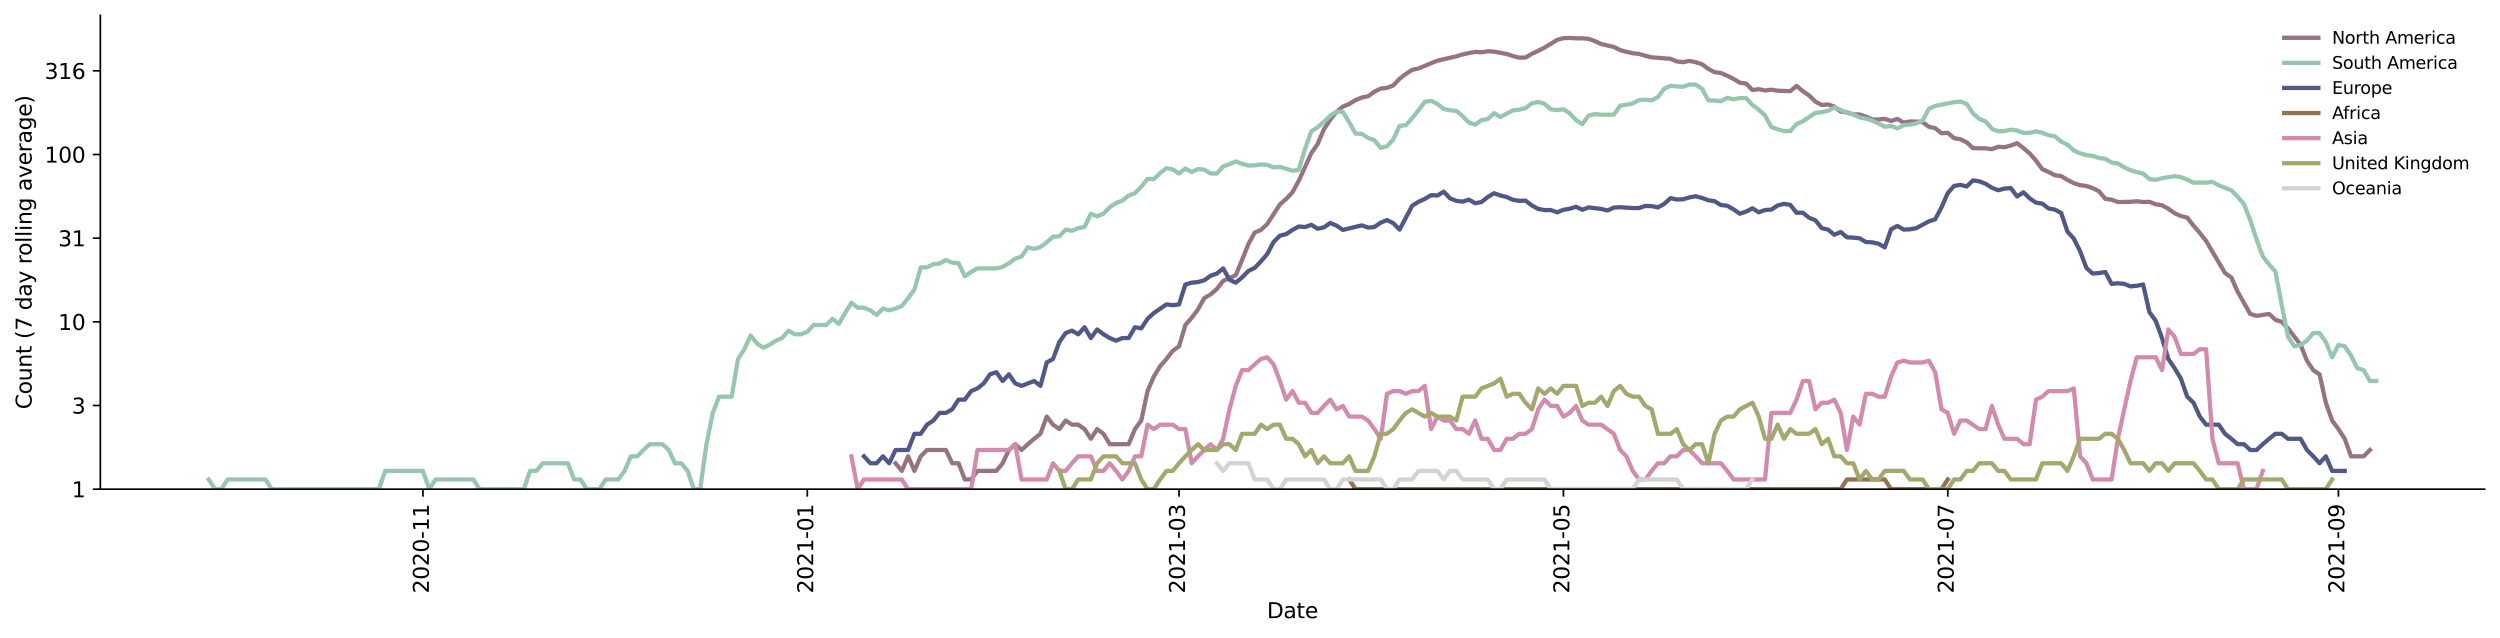 <?xml version="1.0" encoding="utf-8" standalone="no"?>
<!DOCTYPE svg PUBLIC "-//W3C//DTD SVG 1.1//EN"
  "http://www.w3.org/Graphics/SVG/1.1/DTD/svg11.dtd">
<svg height="298.621pt" version="1.1" viewBox="0 0 1170.166 298.621" width="1170.166pt" xmlns="http://www.w3.org/2000/svg" xmlns:xlink="http://www.w3.org/1999/xlink">
 <defs>
  <style type="text/css">*{stroke-linecap:butt;stroke-linejoin:round;}</style>
 </defs>
 <g id="figure_1">
  <g id="patch_1">
   <path d="M 0 298.621 
L 1170.166 298.621 
L 1170.166 0 
L 0 0 
z
" style="fill:#ffffff;"/>
  </g>
  <g id="axes_1">
   <g id="patch_2">
    <path d="M 46.966 228.96 
L 1162.966 228.96 
L 1162.966 7.2 
L 46.966 7.2 
z
" style="fill:#ffffff;"/>
   </g>
   <g id="matplotlib.axis_1">
    <g id="xtick_1">
     <g id="line2d_1">
      <defs>
       <path d="M 0 0 
L 0 3.5 
" id="mb887fd623e" style="stroke:#000000;stroke-width:0.8;"/>
      </defs>
      <g>
       <use style="stroke:#000000;stroke-width:0.8;" x="197.968" xlink:href="#mb887fd623e" y="228.96"/>
      </g>
     </g>
     <g id="text_1">
      <!-- 2020-11 -->
      <g transform="translate(200.727 277.743)rotate(-90)scale(0.1 -0.1)">
       <defs>
        <path d="M 1228 531 
L 3431 531 
L 3431 0 
L 469 0 
L 469 531 
Q 828 903 1448 1529 
Q 2069 2156 2228 2338 
Q 2531 2678 2651 2914 
Q 2772 3150 2772 3378 
Q 2772 3750 2511 3984 
Q 2250 4219 1831 4219 
Q 1534 4219 1204 4116 
Q 875 4013 500 3803 
L 500 4441 
Q 881 4594 1212 4672 
Q 1544 4750 1819 4750 
Q 2544 4750 2975 4387 
Q 3406 4025 3406 3419 
Q 3406 3131 3298 2873 
Q 3191 2616 2906 2266 
Q 2828 2175 2409 1742 
Q 1991 1309 1228 531 
z
" id="DejaVuSans-32" transform="scale(0.016)"/>
        <path d="M 2034 4250 
Q 1547 4250 1301 3770 
Q 1056 3291 1056 2328 
Q 1056 1369 1301 889 
Q 1547 409 2034 409 
Q 2525 409 2770 889 
Q 3016 1369 3016 2328 
Q 3016 3291 2770 3770 
Q 2525 4250 2034 4250 
z
M 2034 4750 
Q 2819 4750 3233 4129 
Q 3647 3509 3647 2328 
Q 3647 1150 3233 529 
Q 2819 -91 2034 -91 
Q 1250 -91 836 529 
Q 422 1150 422 2328 
Q 422 3509 836 4129 
Q 1250 4750 2034 4750 
z
" id="DejaVuSans-30" transform="scale(0.016)"/>
        <path d="M 313 2009 
L 1997 2009 
L 1997 1497 
L 313 1497 
L 313 2009 
z
" id="DejaVuSans-2d" transform="scale(0.016)"/>
        <path d="M 794 531 
L 1825 531 
L 1825 4091 
L 703 3866 
L 703 4441 
L 1819 4666 
L 2450 4666 
L 2450 531 
L 3481 531 
L 3481 0 
L 794 0 
L 794 531 
z
" id="DejaVuSans-31" transform="scale(0.016)"/>
       </defs>
       <use xlink:href="#DejaVuSans-32"/>
       <use x="63.623" xlink:href="#DejaVuSans-30"/>
       <use x="127.246" xlink:href="#DejaVuSans-32"/>
       <use x="190.869" xlink:href="#DejaVuSans-30"/>
       <use x="254.492" xlink:href="#DejaVuSans-2d"/>
       <use x="290.576" xlink:href="#DejaVuSans-31"/>
       <use x="354.199" xlink:href="#DejaVuSans-31"/>
      </g>
     </g>
    </g>
    <g id="xtick_2">
     <g id="line2d_2">
      <g>
       <use style="stroke:#000000;stroke-width:0.8;" x="377.873" xlink:href="#mb887fd623e" y="228.96"/>
      </g>
     </g>
     <g id="text_2">
      <!-- 2021-01 -->
      <g transform="translate(380.632 277.743)rotate(-90)scale(0.1 -0.1)">
       <use xlink:href="#DejaVuSans-32"/>
       <use x="63.623" xlink:href="#DejaVuSans-30"/>
       <use x="127.246" xlink:href="#DejaVuSans-32"/>
       <use x="190.869" xlink:href="#DejaVuSans-31"/>
       <use x="254.492" xlink:href="#DejaVuSans-2d"/>
       <use x="290.576" xlink:href="#DejaVuSans-30"/>
       <use x="354.199" xlink:href="#DejaVuSans-31"/>
      </g>
     </g>
    </g>
    <g id="xtick_3">
     <g id="line2d_3">
      <g>
       <use style="stroke:#000000;stroke-width:0.8;" x="551.879" xlink:href="#mb887fd623e" y="228.96"/>
      </g>
     </g>
     <g id="text_3">
      <!-- 2021-03 -->
      <g transform="translate(554.638 277.743)rotate(-90)scale(0.1 -0.1)">
       <defs>
        <path d="M 2597 2516 
Q 3050 2419 3304 2112 
Q 3559 1806 3559 1356 
Q 3559 666 3084 287 
Q 2609 -91 1734 -91 
Q 1441 -91 1130 -33 
Q 819 25 488 141 
L 488 750 
Q 750 597 1062 519 
Q 1375 441 1716 441 
Q 2309 441 2620 675 
Q 2931 909 2931 1356 
Q 2931 1769 2642 2001 
Q 2353 2234 1838 2234 
L 1294 2234 
L 1294 2753 
L 1863 2753 
Q 2328 2753 2575 2939 
Q 2822 3125 2822 3475 
Q 2822 3834 2567 4026 
Q 2313 4219 1838 4219 
Q 1578 4219 1281 4162 
Q 984 4106 628 3988 
L 628 4550 
Q 988 4650 1302 4700 
Q 1616 4750 1894 4750 
Q 2613 4750 3031 4423 
Q 3450 4097 3450 3541 
Q 3450 3153 3228 2886 
Q 3006 2619 2597 2516 
z
" id="DejaVuSans-33" transform="scale(0.016)"/>
       </defs>
       <use xlink:href="#DejaVuSans-32"/>
       <use x="63.623" xlink:href="#DejaVuSans-30"/>
       <use x="127.246" xlink:href="#DejaVuSans-32"/>
       <use x="190.869" xlink:href="#DejaVuSans-31"/>
       <use x="254.492" xlink:href="#DejaVuSans-2d"/>
       <use x="290.576" xlink:href="#DejaVuSans-30"/>
       <use x="354.199" xlink:href="#DejaVuSans-33"/>
      </g>
     </g>
    </g>
    <g id="xtick_4">
     <g id="line2d_4">
      <g>
       <use style="stroke:#000000;stroke-width:0.8;" x="731.784" xlink:href="#mb887fd623e" y="228.96"/>
      </g>
     </g>
     <g id="text_4">
      <!-- 2021-05 -->
      <g transform="translate(734.543 277.743)rotate(-90)scale(0.1 -0.1)">
       <defs>
        <path d="M 691 4666 
L 3169 4666 
L 3169 4134 
L 1269 4134 
L 1269 2991 
Q 1406 3038 1543 3061 
Q 1681 3084 1819 3084 
Q 2600 3084 3056 2656 
Q 3513 2228 3513 1497 
Q 3513 744 3044 326 
Q 2575 -91 1722 -91 
Q 1428 -91 1123 -41 
Q 819 9 494 109 
L 494 744 
Q 775 591 1075 516 
Q 1375 441 1709 441 
Q 2250 441 2565 725 
Q 2881 1009 2881 1497 
Q 2881 1984 2565 2268 
Q 2250 2553 1709 2553 
Q 1456 2553 1204 2497 
Q 953 2441 691 2322 
L 691 4666 
z
" id="DejaVuSans-35" transform="scale(0.016)"/>
       </defs>
       <use xlink:href="#DejaVuSans-32"/>
       <use x="63.623" xlink:href="#DejaVuSans-30"/>
       <use x="127.246" xlink:href="#DejaVuSans-32"/>
       <use x="190.869" xlink:href="#DejaVuSans-31"/>
       <use x="254.492" xlink:href="#DejaVuSans-2d"/>
       <use x="290.576" xlink:href="#DejaVuSans-30"/>
       <use x="354.199" xlink:href="#DejaVuSans-35"/>
      </g>
     </g>
    </g>
    <g id="xtick_5">
     <g id="line2d_5">
      <g>
       <use style="stroke:#000000;stroke-width:0.8;" x="911.689" xlink:href="#mb887fd623e" y="228.96"/>
      </g>
     </g>
     <g id="text_5">
      <!-- 2021-07 -->
      <g transform="translate(914.448 277.743)rotate(-90)scale(0.1 -0.1)">
       <defs>
        <path d="M 525 4666 
L 3525 4666 
L 3525 4397 
L 1831 0 
L 1172 0 
L 2766 4134 
L 525 4134 
L 525 4666 
z
" id="DejaVuSans-37" transform="scale(0.016)"/>
       </defs>
       <use xlink:href="#DejaVuSans-32"/>
       <use x="63.623" xlink:href="#DejaVuSans-30"/>
       <use x="127.246" xlink:href="#DejaVuSans-32"/>
       <use x="190.869" xlink:href="#DejaVuSans-31"/>
       <use x="254.492" xlink:href="#DejaVuSans-2d"/>
       <use x="290.576" xlink:href="#DejaVuSans-30"/>
       <use x="354.199" xlink:href="#DejaVuSans-37"/>
      </g>
     </g>
    </g>
    <g id="xtick_6">
     <g id="line2d_6">
      <g>
       <use style="stroke:#000000;stroke-width:0.8;" x="1094.543" xlink:href="#mb887fd623e" y="228.96"/>
      </g>
     </g>
     <g id="text_6">
      <!-- 2021-09 -->
      <g transform="translate(1097.302 277.743)rotate(-90)scale(0.1 -0.1)">
       <defs>
        <path d="M 703 97 
L 703 672 
Q 941 559 1184 500 
Q 1428 441 1663 441 
Q 2288 441 2617 861 
Q 2947 1281 2994 2138 
Q 2813 1869 2534 1725 
Q 2256 1581 1919 1581 
Q 1219 1581 811 2004 
Q 403 2428 403 3163 
Q 403 3881 828 4315 
Q 1253 4750 1959 4750 
Q 2769 4750 3195 4129 
Q 3622 3509 3622 2328 
Q 3622 1225 3098 567 
Q 2575 -91 1691 -91 
Q 1453 -91 1209 -44 
Q 966 3 703 97 
z
M 1959 2075 
Q 2384 2075 2632 2365 
Q 2881 2656 2881 3163 
Q 2881 3666 2632 3958 
Q 2384 4250 1959 4250 
Q 1534 4250 1286 3958 
Q 1038 3666 1038 3163 
Q 1038 2656 1286 2365 
Q 1534 2075 1959 2075 
z
" id="DejaVuSans-39" transform="scale(0.016)"/>
       </defs>
       <use xlink:href="#DejaVuSans-32"/>
       <use x="63.623" xlink:href="#DejaVuSans-30"/>
       <use x="127.246" xlink:href="#DejaVuSans-32"/>
       <use x="190.869" xlink:href="#DejaVuSans-31"/>
       <use x="254.492" xlink:href="#DejaVuSans-2d"/>
       <use x="290.576" xlink:href="#DejaVuSans-30"/>
       <use x="354.199" xlink:href="#DejaVuSans-39"/>
      </g>
     </g>
    </g>
    <g id="text_7">
     <!-- Date -->
     <g transform="translate(593.015 289.341)scale(0.1 -0.1)">
      <defs>
       <path d="M 1259 4147 
L 1259 519 
L 2022 519 
Q 2988 519 3436 956 
Q 3884 1394 3884 2338 
Q 3884 3275 3436 3711 
Q 2988 4147 2022 4147 
L 1259 4147 
z
M 628 4666 
L 1925 4666 
Q 3281 4666 3915 4102 
Q 4550 3538 4550 2338 
Q 4550 1131 3912 565 
Q 3275 0 1925 0 
L 628 0 
L 628 4666 
z
" id="DejaVuSans-44" transform="scale(0.016)"/>
       <path d="M 2194 1759 
Q 1497 1759 1228 1600 
Q 959 1441 959 1056 
Q 959 750 1161 570 
Q 1363 391 1709 391 
Q 2188 391 2477 730 
Q 2766 1069 2766 1631 
L 2766 1759 
L 2194 1759 
z
M 3341 1997 
L 3341 0 
L 2766 0 
L 2766 531 
Q 2569 213 2275 61 
Q 1981 -91 1556 -91 
Q 1019 -91 701 211 
Q 384 513 384 1019 
Q 384 1609 779 1909 
Q 1175 2209 1959 2209 
L 2766 2209 
L 2766 2266 
Q 2766 2663 2505 2880 
Q 2244 3097 1772 3097 
Q 1472 3097 1187 3025 
Q 903 2953 641 2809 
L 641 3341 
Q 956 3463 1253 3523 
Q 1550 3584 1831 3584 
Q 2591 3584 2966 3190 
Q 3341 2797 3341 1997 
z
" id="DejaVuSans-61" transform="scale(0.016)"/>
       <path d="M 1172 4494 
L 1172 3500 
L 2356 3500 
L 2356 3053 
L 1172 3053 
L 1172 1153 
Q 1172 725 1289 603 
Q 1406 481 1766 481 
L 2356 481 
L 2356 0 
L 1766 0 
Q 1100 0 847 248 
Q 594 497 594 1153 
L 594 3053 
L 172 3053 
L 172 3500 
L 594 3500 
L 594 4494 
L 1172 4494 
z
" id="DejaVuSans-74" transform="scale(0.016)"/>
       <path d="M 3597 1894 
L 3597 1613 
L 953 1613 
Q 991 1019 1311 708 
Q 1631 397 2203 397 
Q 2534 397 2845 478 
Q 3156 559 3463 722 
L 3463 178 
Q 3153 47 2828 -22 
Q 2503 -91 2169 -91 
Q 1331 -91 842 396 
Q 353 884 353 1716 
Q 353 2575 817 3079 
Q 1281 3584 2069 3584 
Q 2775 3584 3186 3129 
Q 3597 2675 3597 1894 
z
M 3022 2063 
Q 3016 2534 2758 2815 
Q 2500 3097 2075 3097 
Q 1594 3097 1305 2825 
Q 1016 2553 972 2059 
L 3022 2063 
z
" id="DejaVuSans-65" transform="scale(0.016)"/>
      </defs>
      <use xlink:href="#DejaVuSans-44"/>
      <use x="77.002" xlink:href="#DejaVuSans-61"/>
      <use x="138.281" xlink:href="#DejaVuSans-74"/>
      <use x="177.49" xlink:href="#DejaVuSans-65"/>
     </g>
    </g>
   </g>
   <g id="matplotlib.axis_2">
    <g id="ytick_1">
     <g id="line2d_7">
      <defs>
       <path d="M 0 0 
L -3.5 0 
" id="mfcdbfa867f" style="stroke:#000000;stroke-width:0.8;"/>
      </defs>
      <g>
       <use style="stroke:#000000;stroke-width:0.8;" x="46.966" xlink:href="#mfcdbfa867f" y="228.96"/>
      </g>
     </g>
     <g id="text_8">
      <!-- 1 -->
      <g transform="translate(33.603 232.759)scale(0.1 -0.1)">
       <use xlink:href="#DejaVuSans-31"/>
      </g>
     </g>
    </g>
    <g id="ytick_2">
     <g id="line2d_8">
      <g>
       <use style="stroke:#000000;stroke-width:0.8;" x="46.966" xlink:href="#mfcdbfa867f" y="189.8"/>
      </g>
     </g>
     <g id="text_9">
      <!-- 3 -->
      <g transform="translate(33.603 193.599)scale(0.1 -0.1)">
       <use xlink:href="#DejaVuSans-33"/>
      </g>
     </g>
    </g>
    <g id="ytick_3">
     <g id="line2d_9">
      <g>
       <use style="stroke:#000000;stroke-width:0.8;" x="46.966" xlink:href="#mfcdbfa867f" y="150.639"/>
      </g>
     </g>
     <g id="text_10">
      <!-- 10 -->
      <g transform="translate(27.241 154.439)scale(0.1 -0.1)">
       <use xlink:href="#DejaVuSans-31"/>
       <use x="63.623" xlink:href="#DejaVuSans-30"/>
      </g>
     </g>
    </g>
    <g id="ytick_4">
     <g id="line2d_10">
      <g>
       <use style="stroke:#000000;stroke-width:0.8;" x="46.966" xlink:href="#mfcdbfa867f" y="111.479"/>
      </g>
     </g>
     <g id="text_11">
      <!-- 31 -->
      <g transform="translate(27.241 115.278)scale(0.1 -0.1)">
       <use xlink:href="#DejaVuSans-33"/>
       <use x="63.623" xlink:href="#DejaVuSans-31"/>
      </g>
     </g>
    </g>
    <g id="ytick_5">
     <g id="line2d_11">
      <g>
       <use style="stroke:#000000;stroke-width:0.8;" x="46.966" xlink:href="#mfcdbfa867f" y="72.319"/>
      </g>
     </g>
     <g id="text_12">
      <!-- 100 -->
      <g transform="translate(20.878 76.118)scale(0.1 -0.1)">
       <use xlink:href="#DejaVuSans-31"/>
       <use x="63.623" xlink:href="#DejaVuSans-30"/>
       <use x="127.246" xlink:href="#DejaVuSans-30"/>
      </g>
     </g>
    </g>
    <g id="ytick_6">
     <g id="line2d_12">
      <g>
       <use style="stroke:#000000;stroke-width:0.8;" x="46.966" xlink:href="#mfcdbfa867f" y="33.158"/>
      </g>
     </g>
     <g id="text_13">
      <!-- 316 -->
      <g transform="translate(20.878 36.958)scale(0.1 -0.1)">
       <defs>
        <path d="M 2113 2584 
Q 1688 2584 1439 2293 
Q 1191 2003 1191 1497 
Q 1191 994 1439 701 
Q 1688 409 2113 409 
Q 2538 409 2786 701 
Q 3034 994 3034 1497 
Q 3034 2003 2786 2293 
Q 2538 2584 2113 2584 
z
M 3366 4563 
L 3366 3988 
Q 3128 4100 2886 4159 
Q 2644 4219 2406 4219 
Q 1781 4219 1451 3797 
Q 1122 3375 1075 2522 
Q 1259 2794 1537 2939 
Q 1816 3084 2150 3084 
Q 2853 3084 3261 2657 
Q 3669 2231 3669 1497 
Q 3669 778 3244 343 
Q 2819 -91 2113 -91 
Q 1303 -91 875 529 
Q 447 1150 447 2328 
Q 447 3434 972 4092 
Q 1497 4750 2381 4750 
Q 2619 4750 2861 4703 
Q 3103 4656 3366 4563 
z
" id="DejaVuSans-36" transform="scale(0.016)"/>
       </defs>
       <use xlink:href="#DejaVuSans-33"/>
       <use x="63.623" xlink:href="#DejaVuSans-31"/>
       <use x="127.246" xlink:href="#DejaVuSans-36"/>
      </g>
     </g>
    </g>
    <g id="text_14">
     <!-- Count (7 day rolling average) -->
     <g transform="translate(14.798 191.548)rotate(-90)scale(0.1 -0.1)">
      <defs>
       <path d="M 4122 4306 
L 4122 3641 
Q 3803 3938 3442 4084 
Q 3081 4231 2675 4231 
Q 1875 4231 1450 3742 
Q 1025 3253 1025 2328 
Q 1025 1406 1450 917 
Q 1875 428 2675 428 
Q 3081 428 3442 575 
Q 3803 722 4122 1019 
L 4122 359 
Q 3791 134 3420 21 
Q 3050 -91 2638 -91 
Q 1578 -91 968 557 
Q 359 1206 359 2328 
Q 359 3453 968 4101 
Q 1578 4750 2638 4750 
Q 3056 4750 3426 4639 
Q 3797 4528 4122 4306 
z
" id="DejaVuSans-43" transform="scale(0.016)"/>
       <path d="M 1959 3097 
Q 1497 3097 1228 2736 
Q 959 2375 959 1747 
Q 959 1119 1226 758 
Q 1494 397 1959 397 
Q 2419 397 2687 759 
Q 2956 1122 2956 1747 
Q 2956 2369 2687 2733 
Q 2419 3097 1959 3097 
z
M 1959 3584 
Q 2709 3584 3137 3096 
Q 3566 2609 3566 1747 
Q 3566 888 3137 398 
Q 2709 -91 1959 -91 
Q 1206 -91 779 398 
Q 353 888 353 1747 
Q 353 2609 779 3096 
Q 1206 3584 1959 3584 
z
" id="DejaVuSans-6f" transform="scale(0.016)"/>
       <path d="M 544 1381 
L 544 3500 
L 1119 3500 
L 1119 1403 
Q 1119 906 1312 657 
Q 1506 409 1894 409 
Q 2359 409 2629 706 
Q 2900 1003 2900 1516 
L 2900 3500 
L 3475 3500 
L 3475 0 
L 2900 0 
L 2900 538 
Q 2691 219 2414 64 
Q 2138 -91 1772 -91 
Q 1169 -91 856 284 
Q 544 659 544 1381 
z
M 1991 3584 
L 1991 3584 
z
" id="DejaVuSans-75" transform="scale(0.016)"/>
       <path d="M 3513 2113 
L 3513 0 
L 2938 0 
L 2938 2094 
Q 2938 2591 2744 2837 
Q 2550 3084 2163 3084 
Q 1697 3084 1428 2787 
Q 1159 2491 1159 1978 
L 1159 0 
L 581 0 
L 581 3500 
L 1159 3500 
L 1159 2956 
Q 1366 3272 1645 3428 
Q 1925 3584 2291 3584 
Q 2894 3584 3203 3211 
Q 3513 2838 3513 2113 
z
" id="DejaVuSans-6e" transform="scale(0.016)"/>
       <path id="DejaVuSans-20" transform="scale(0.016)"/>
       <path d="M 1984 4856 
Q 1566 4138 1362 3434 
Q 1159 2731 1159 2009 
Q 1159 1288 1364 580 
Q 1569 -128 1984 -844 
L 1484 -844 
Q 1016 -109 783 600 
Q 550 1309 550 2009 
Q 550 2706 781 3412 
Q 1013 4119 1484 4856 
L 1984 4856 
z
" id="DejaVuSans-28" transform="scale(0.016)"/>
       <path d="M 2906 2969 
L 2906 4863 
L 3481 4863 
L 3481 0 
L 2906 0 
L 2906 525 
Q 2725 213 2448 61 
Q 2172 -91 1784 -91 
Q 1150 -91 751 415 
Q 353 922 353 1747 
Q 353 2572 751 3078 
Q 1150 3584 1784 3584 
Q 2172 3584 2448 3432 
Q 2725 3281 2906 2969 
z
M 947 1747 
Q 947 1113 1208 752 
Q 1469 391 1925 391 
Q 2381 391 2643 752 
Q 2906 1113 2906 1747 
Q 2906 2381 2643 2742 
Q 2381 3103 1925 3103 
Q 1469 3103 1208 2742 
Q 947 2381 947 1747 
z
" id="DejaVuSans-64" transform="scale(0.016)"/>
       <path d="M 2059 -325 
Q 1816 -950 1584 -1140 
Q 1353 -1331 966 -1331 
L 506 -1331 
L 506 -850 
L 844 -850 
Q 1081 -850 1212 -737 
Q 1344 -625 1503 -206 
L 1606 56 
L 191 3500 
L 800 3500 
L 1894 763 
L 2988 3500 
L 3597 3500 
L 2059 -325 
z
" id="DejaVuSans-79" transform="scale(0.016)"/>
       <path d="M 2631 2963 
Q 2534 3019 2420 3045 
Q 2306 3072 2169 3072 
Q 1681 3072 1420 2755 
Q 1159 2438 1159 1844 
L 1159 0 
L 581 0 
L 581 3500 
L 1159 3500 
L 1159 2956 
Q 1341 3275 1631 3429 
Q 1922 3584 2338 3584 
Q 2397 3584 2469 3576 
Q 2541 3569 2628 3553 
L 2631 2963 
z
" id="DejaVuSans-72" transform="scale(0.016)"/>
       <path d="M 603 4863 
L 1178 4863 
L 1178 0 
L 603 0 
L 603 4863 
z
" id="DejaVuSans-6c" transform="scale(0.016)"/>
       <path d="M 603 3500 
L 1178 3500 
L 1178 0 
L 603 0 
L 603 3500 
z
M 603 4863 
L 1178 4863 
L 1178 4134 
L 603 4134 
L 603 4863 
z
" id="DejaVuSans-69" transform="scale(0.016)"/>
       <path d="M 2906 1791 
Q 2906 2416 2648 2759 
Q 2391 3103 1925 3103 
Q 1463 3103 1205 2759 
Q 947 2416 947 1791 
Q 947 1169 1205 825 
Q 1463 481 1925 481 
Q 2391 481 2648 825 
Q 2906 1169 2906 1791 
z
M 3481 434 
Q 3481 -459 3084 -895 
Q 2688 -1331 1869 -1331 
Q 1566 -1331 1297 -1286 
Q 1028 -1241 775 -1147 
L 775 -588 
Q 1028 -725 1275 -790 
Q 1522 -856 1778 -856 
Q 2344 -856 2625 -561 
Q 2906 -266 2906 331 
L 2906 616 
Q 2728 306 2450 153 
Q 2172 0 1784 0 
Q 1141 0 747 490 
Q 353 981 353 1791 
Q 353 2603 747 3093 
Q 1141 3584 1784 3584 
Q 2172 3584 2450 3431 
Q 2728 3278 2906 2969 
L 2906 3500 
L 3481 3500 
L 3481 434 
z
" id="DejaVuSans-67" transform="scale(0.016)"/>
       <path d="M 191 3500 
L 800 3500 
L 1894 563 
L 2988 3500 
L 3597 3500 
L 2284 0 
L 1503 0 
L 191 3500 
z
" id="DejaVuSans-76" transform="scale(0.016)"/>
       <path d="M 513 4856 
L 1013 4856 
Q 1481 4119 1714 3412 
Q 1947 2706 1947 2009 
Q 1947 1309 1714 600 
Q 1481 -109 1013 -844 
L 513 -844 
Q 928 -128 1133 580 
Q 1338 1288 1338 2009 
Q 1338 2731 1133 3434 
Q 928 4138 513 4856 
z
" id="DejaVuSans-29" transform="scale(0.016)"/>
      </defs>
      <use xlink:href="#DejaVuSans-43"/>
      <use x="69.824" xlink:href="#DejaVuSans-6f"/>
      <use x="131.006" xlink:href="#DejaVuSans-75"/>
      <use x="194.385" xlink:href="#DejaVuSans-6e"/>
      <use x="257.764" xlink:href="#DejaVuSans-74"/>
      <use x="296.973" xlink:href="#DejaVuSans-20"/>
      <use x="328.76" xlink:href="#DejaVuSans-28"/>
      <use x="367.773" xlink:href="#DejaVuSans-37"/>
      <use x="431.396" xlink:href="#DejaVuSans-20"/>
      <use x="463.184" xlink:href="#DejaVuSans-64"/>
      <use x="526.66" xlink:href="#DejaVuSans-61"/>
      <use x="587.939" xlink:href="#DejaVuSans-79"/>
      <use x="647.119" xlink:href="#DejaVuSans-20"/>
      <use x="678.906" xlink:href="#DejaVuSans-72"/>
      <use x="717.77" xlink:href="#DejaVuSans-6f"/>
      <use x="778.951" xlink:href="#DejaVuSans-6c"/>
      <use x="806.734" xlink:href="#DejaVuSans-6c"/>
      <use x="834.518" xlink:href="#DejaVuSans-69"/>
      <use x="862.301" xlink:href="#DejaVuSans-6e"/>
      <use x="925.68" xlink:href="#DejaVuSans-67"/>
      <use x="989.156" xlink:href="#DejaVuSans-20"/>
      <use x="1020.943" xlink:href="#DejaVuSans-61"/>
      <use x="1082.223" xlink:href="#DejaVuSans-76"/>
      <use x="1141.402" xlink:href="#DejaVuSans-65"/>
      <use x="1202.926" xlink:href="#DejaVuSans-72"/>
      <use x="1244.039" xlink:href="#DejaVuSans-61"/>
      <use x="1305.318" xlink:href="#DejaVuSans-67"/>
      <use x="1368.795" xlink:href="#DejaVuSans-65"/>
      <use x="1430.318" xlink:href="#DejaVuSans-29"/>
     </g>
    </g>
   </g>
   <g id="line2d_13">
    <path clip-path="url(#pda76d51cdc)" d="M 419.162 216.828 
L 422.112 220.412 
L 425.061 213.586 
L 428.01 220.412 
L 430.959 213.586 
L 433.909 210.626 
L 442.756 210.626 
L 445.706 216.828 
L 448.655 216.828 
L 451.604 224.418 
L 454.553 224.418 
L 457.503 220.412 
L 466.35 220.412 
L 469.3 216.828 
L 472.249 210.626 
L 475.198 207.904 
L 478.147 210.626 
L 481.097 207.904 
L 484.046 205.383 
L 486.995 203.036 
L 489.944 194.996 
L 492.894 198.779 
L 495.843 200.841 
L 498.792 196.835 
L 501.742 198.779 
L 504.691 198.779 
L 507.64 200.841 
L 510.589 205.383 
L 513.539 200.841 
L 516.488 203.036 
L 519.437 207.904 
L 528.285 207.904 
L 531.234 200.841 
L 534.183 196.835 
L 537.133 183.043 
L 540.082 176.218 
L 543.031 171.419 
L 545.98 168.015 
L 548.93 164.189 
L 551.879 162.084 
L 554.828 152.129 
L 557.777 148.749 
L 560.727 144.845 
L 563.676 139.543 
L 566.625 137.834 
L 569.575 135.265 
L 572.524 131.466 
L 578.422 128.807 
L 581.372 121.681 
L 584.321 114.257 
L 587.27 108.871 
L 590.219 107.614 
L 593.169 104.849 
L 599.067 95.702 
L 602.016 93.098 
L 604.966 90.019 
L 607.915 84.59 
L 613.813 71.645 
L 616.763 67.354 
L 619.712 60.46 
L 622.661 55.969 
L 625.61 52.299 
L 628.56 49.878 
L 631.509 48.669 
L 634.458 46.898 
L 637.407 45.655 
L 640.357 45.061 
L 643.306 42.927 
L 646.255 41.464 
L 649.205 41.113 
L 652.154 39.986 
L 655.103 36.832 
L 658.052 34.612 
L 661.002 32.694 
L 663.951 32.078 
L 669.849 29.582 
L 672.799 28.426 
L 681.646 26.364 
L 684.596 25.494 
L 687.545 24.826 
L 690.494 24.301 
L 693.443 24.468 
L 696.393 23.983 
L 699.342 24.159 
L 705.24 25.262 
L 708.19 26.251 
L 711.139 26.986 
L 714.088 26.922 
L 717.038 25.165 
L 719.987 23.807 
L 722.936 22.301 
L 728.835 18.681 
L 731.784 17.858 
L 734.733 17.76 
L 737.682 17.927 
L 740.632 17.956 
L 743.581 18.173 
L 746.53 19.248 
L 749.479 20.634 
L 755.378 21.956 
L 758.327 23.448 
L 761.276 24.254 
L 764.226 24.899 
L 767.175 25.238 
L 770.124 26.126 
L 773.073 26.833 
L 781.921 27.516 
L 784.87 28.762 
L 787.82 29.101 
L 790.769 28.52 
L 793.718 29.115 
L 796.668 30.07 
L 799.617 32.243 
L 802.566 33.788 
L 805.515 34.181 
L 808.465 35.472 
L 811.414 36.917 
L 814.363 38.696 
L 817.312 39.115 
L 820.262 42.158 
L 823.211 41.74 
L 826.16 42.359 
L 829.109 41.978 
L 832.059 42.459 
L 837.957 42.662 
L 840.906 40.231 
L 843.856 42.662 
L 846.805 44.714 
L 849.754 47.572 
L 852.703 49.157 
L 855.653 48.888 
L 858.602 49.928 
L 861.551 52.218 
L 864.501 52.597 
L 867.45 53.535 
L 870.399 53.563 
L 873.348 54.586 
L 876.298 55.909 
L 879.247 55.909 
L 882.196 55.64 
L 885.145 56.606 
L 888.095 55.67 
L 891.044 57.38 
L 893.993 56.852 
L 896.942 56.914 
L 899.892 57.162 
L 902.841 59.347 
L 905.79 59.983 
L 908.739 62.364 
L 911.689 62.183 
L 914.638 64.69 
L 917.587 65.159 
L 920.536 66.607 
L 923.486 69.343 
L 929.384 69.432 
L 932.333 69.836 
L 935.283 68.681 
L 938.232 68.901 
L 941.181 68.119 
L 944.131 67.02 
L 947.08 69.298 
L 950.029 71.836 
L 952.978 75.155 
L 955.928 79.188 
L 958.877 80.46 
L 961.826 82.039 
L 964.775 82.429 
L 967.725 84.243 
L 970.674 85.724 
L 973.623 86.674 
L 976.572 87.046 
L 979.522 88.034 
L 982.471 89.532 
L 985.42 93.098 
L 988.369 93.458 
L 991.319 94.561 
L 997.217 94.468 
L 1000.166 94.19 
L 1003.116 94.561 
L 1006.065 94.468 
L 1009.014 95.605 
L 1011.964 96.09 
L 1014.913 97.691 
L 1017.862 99.805 
L 1020.811 101.139 
L 1023.761 101.826 
L 1026.71 105.616 
L 1029.659 109.014 
L 1032.608 112.788 
L 1041.456 127.799 
L 1044.405 129.846 
L 1047.355 136.525 
L 1053.253 146.959 
L 1056.202 147.842 
L 1062.101 146.959 
L 1065.05 149.681 
L 1067.999 150.639 
L 1070.949 153.687 
L 1076.847 161.411 
L 1079.796 168.834 
L 1082.746 173.258 
L 1085.695 175.202 
L 1088.644 188.497 
L 1091.594 196.835 
L 1094.543 200.841 
L 1097.492 205.383 
L 1100.441 213.586 
L 1106.34 213.586 
L 1109.289 210.626 
L 1109.289 210.626 
" style="fill:none;stroke:#947383;stroke-linecap:square;stroke-width:2;"/>
   </g>
   <g id="line2d_14">
    <path clip-path="url(#pda76d51cdc)" d="M 97.693 224.418 
L 100.642 228.96 
L 103.591 228.96 
L 106.541 224.418 
L 124.236 224.418 
L 127.185 228.96 
L 177.323 228.96 
L 180.272 220.412 
L 197.968 220.412 
L 200.917 228.96 
L 203.866 224.418 
L 221.562 224.418 
L 224.511 228.96 
L 245.156 228.96 
L 248.105 220.412 
L 251.054 220.412 
L 254.004 216.828 
L 265.801 216.828 
L 268.75 224.418 
L 271.699 224.418 
L 274.649 228.96 
L 280.547 228.96 
L 283.496 224.418 
L 289.395 224.418 
L 292.344 220.412 
L 295.293 213.586 
L 298.243 213.586 
L 301.192 210.626 
L 304.141 207.904 
L 310.04 207.904 
L 312.989 210.626 
L 315.938 216.828 
L 318.887 216.828 
L 321.837 220.412 
L 324.786 228.96 
L 327.735 228.96 
L 330.684 207.904 
L 333.634 193.251 
L 336.583 185.661 
L 342.481 185.661 
L 345.431 168.015 
L 348.38 163.473 
L 351.329 157.036 
L 354.279 160.75 
L 357.228 162.771 
L 360.177 161.411 
L 363.126 159.466 
L 366.076 158.229 
L 369.025 154.767 
L 371.974 156.454 
L 374.923 156.454 
L 377.873 155.32 
L 380.822 152.129 
L 386.72 152.129 
L 389.67 149.212 
L 392.619 151.625 
L 395.568 146.525 
L 398.517 141.715 
L 401.467 144.035 
L 404.416 144.035 
L 407.365 145.257 
L 410.314 147.397 
L 413.264 144.438 
L 416.213 145.257 
L 419.162 144.438 
L 422.112 143.244 
L 425.061 139.543 
L 428.01 135.576 
L 430.959 125.172 
L 433.909 125.172 
L 436.858 123.6 
L 439.807 123.382 
L 442.756 121.681 
L 445.706 122.948 
L 448.655 123.164 
L 451.604 129.323 
L 454.553 127.306 
L 457.503 125.635 
L 466.35 125.635 
L 469.3 124.943 
L 472.249 123.164 
L 475.198 121.064 
L 478.147 120.061 
L 481.097 115.792 
L 484.046 116.497 
L 486.995 115.618 
L 489.944 113.433 
L 492.894 110.773 
L 495.843 110.623 
L 498.792 107.477 
L 501.742 108.028 
L 504.691 106.8 
L 507.64 106.269 
L 510.589 100.024 
L 513.539 101.252 
L 516.488 100.024 
L 519.437 96.982 
L 522.386 95.032 
L 525.336 93.914 
L 528.285 91.524 
L 531.234 90.431 
L 534.183 87.423 
L 537.133 83.696 
L 540.082 83.832 
L 543.031 81.02 
L 545.98 78.715 
L 548.93 79.307 
L 551.879 81.209 
L 554.828 78.891 
L 557.777 80.522 
L 560.727 79.128 
L 563.676 79.366 
L 566.625 81.209 
L 569.575 81.209 
L 572.524 77.904 
L 575.473 76.833 
L 578.422 75.58 
L 581.372 76.667 
L 584.321 77.505 
L 587.27 77.392 
L 590.219 77 
L 593.169 77.167 
L 596.118 78.365 
L 599.067 78.076 
L 604.966 79.909 
L 607.915 79.486 
L 610.864 69.566 
L 613.813 61.469 
L 616.763 59.546 
L 619.712 56.976 
L 622.661 54.184 
L 625.61 52.218 
L 628.56 52.353 
L 631.509 57.255 
L 634.458 62.509 
L 637.407 62.655 
L 640.357 64.573 
L 643.306 65.595 
L 646.255 69.21 
L 649.205 68.464 
L 652.154 65.277 
L 655.103 58.951 
L 658.052 58.592 
L 661.002 55.285 
L 663.951 51.631 
L 666.9 47.689 
L 669.849 47.198 
L 672.799 48.621 
L 675.748 51.002 
L 678.697 51.631 
L 681.646 51.896 
L 684.596 54.327 
L 687.545 57.349 
L 690.494 58.301 
L 693.443 56.241 
L 696.393 55.73 
L 699.342 52.952 
L 702.291 54.759 
L 708.19 51.631 
L 711.139 51.341 
L 714.088 50.615 
L 717.038 48.355 
L 719.987 47.713 
L 722.936 48.572 
L 725.885 51.158 
L 728.835 51.578 
L 731.784 51.132 
L 734.733 53.035 
L 737.682 56.211 
L 740.632 58.077 
L 743.581 54.07 
L 746.53 53.367 
L 749.479 53.703 
L 755.378 53.675 
L 758.327 49.479 
L 761.276 49.035 
L 764.226 48.403 
L 767.175 46.829 
L 770.124 46.668 
L 773.073 46.944 
L 776.023 45.412 
L 778.972 41.484 
L 781.921 40.156 
L 784.87 40.497 
L 787.82 40.612 
L 790.769 39.52 
L 793.718 39.631 
L 796.668 41.523 
L 799.617 46.99 
L 802.566 47.059 
L 805.515 47.431 
L 808.465 45.766 
L 811.414 46.509 
L 814.363 45.855 
L 817.312 45.967 
L 820.262 49.157 
L 823.211 51.341 
L 826.16 54.07 
L 829.109 59.446 
L 832.059 60.563 
L 835.008 61.328 
L 837.957 61.398 
L 840.906 58.109 
L 843.856 56.76 
L 849.754 52.815 
L 852.703 52.515 
L 855.653 51.843 
L 858.602 50.333 
L 861.551 51.446 
L 864.501 52.815 
L 867.45 53.563 
L 870.399 54.963 
L 873.348 55.551 
L 876.298 56.454 
L 879.247 57.822 
L 882.196 59.347 
L 885.145 58.951 
L 888.095 60.085 
L 891.044 58.592 
L 893.993 58.301 
L 896.942 57.727 
L 899.892 56.454 
L 902.841 50.924 
L 905.79 49.578 
L 914.638 47.807 
L 917.587 47.548 
L 920.536 48.645 
L 923.486 53.09 
L 926.435 55.611 
L 929.384 56.883 
L 932.333 60.289 
L 935.283 61.469 
L 938.232 61.328 
L 941.181 60.701 
L 944.131 61.083 
L 947.08 62.219 
L 950.029 62.147 
L 952.978 61.504 
L 955.928 62.147 
L 958.877 63.283 
L 961.826 63.846 
L 964.775 66.279 
L 967.725 67.734 
L 970.674 70.474 
L 973.623 71.74 
L 976.572 72.611 
L 979.522 72.956 
L 982.471 73.961 
L 985.42 74.32 
L 988.369 76.065 
L 991.319 76.502 
L 994.268 78.307 
L 997.217 79.667 
L 1000.166 80.583 
L 1003.116 81.209 
L 1006.065 83.832 
L 1009.014 84.174 
L 1011.964 83.425 
L 1017.862 82.429 
L 1020.811 82.89 
L 1023.761 84.105 
L 1026.71 85.508 
L 1029.659 85.437 
L 1032.608 85.508 
L 1035.558 85.152 
L 1038.507 86.748 
L 1044.405 89.052 
L 1047.355 92.041 
L 1050.304 95.509 
L 1053.253 103.003 
L 1056.202 111.999 
L 1059.152 120.061 
L 1062.101 123.821 
L 1065.05 127.062 
L 1067.999 142.855 
L 1070.949 157.627 
L 1073.898 162.084 
L 1076.847 161.411 
L 1079.796 159.466 
L 1082.746 155.883 
L 1085.695 155.883 
L 1088.644 160.102 
L 1091.594 167.214 
L 1094.543 161.411 
L 1097.492 162.084 
L 1100.441 166.432 
L 1103.391 172.326 
L 1106.34 173.258 
L 1109.289 178.344 
L 1112.238 178.344 
L 1112.238 178.344 
" style="fill:none;stroke:#96c6ad;stroke-linecap:square;stroke-width:2;"/>
   </g>
   <g id="line2d_15">
    <path clip-path="url(#pda76d51cdc)" d="M 404.416 213.586 
L 407.365 216.828 
L 410.314 216.828 
L 413.264 213.586 
L 416.213 216.828 
L 419.162 210.626 
L 425.061 210.626 
L 428.01 203.036 
L 430.959 203.036 
L 433.909 198.779 
L 436.858 196.835 
L 439.807 193.251 
L 442.756 193.251 
L 445.706 191.592 
L 448.655 187.05 
L 451.604 187.05 
L 454.553 183.043 
L 457.503 181.806 
L 460.452 179.46 
L 463.401 175.202 
L 466.35 174.216 
L 469.3 178.344 
L 472.249 175.202 
L 475.198 179.46 
L 478.147 180.613 
L 484.046 178.344 
L 486.995 180.613 
L 489.944 169.674 
L 492.894 168.015 
L 495.843 160.102 
L 498.792 155.883 
L 501.742 154.767 
L 504.691 156.454 
L 507.64 153.16 
L 510.589 158.229 
L 513.539 154.223 
L 516.488 156.454 
L 519.437 158.229 
L 522.386 159.466 
L 525.336 158.229 
L 528.285 158.229 
L 531.234 153.16 
L 534.183 153.687 
L 537.133 149.212 
L 540.082 146.525 
L 545.98 142.471 
L 548.93 142.855 
L 551.879 142.471 
L 554.828 133.167 
L 557.777 132.306 
L 560.727 132.023 
L 563.676 131.19 
L 566.625 129.064 
L 569.575 128.048 
L 572.524 125.635 
L 575.473 130.917 
L 578.422 132.306 
L 581.372 129.846 
L 584.321 126.82 
L 587.27 125.403 
L 590.219 122.309 
L 593.169 118.894 
L 596.118 113.271 
L 599.067 110.325 
L 602.016 109.59 
L 604.966 107.614 
L 607.915 106.006 
L 610.864 106.269 
L 613.813 105.23 
L 616.763 107.069 
L 619.712 106.401 
L 622.661 104.347 
L 625.61 105.616 
L 628.56 107.614 
L 637.407 105.487 
L 640.357 106.534 
L 643.306 106.269 
L 646.255 104.222 
L 649.205 103.003 
L 652.154 104.472 
L 655.103 107.477 
L 661.002 96.286 
L 663.951 94.468 
L 666.9 93.098 
L 669.849 91.354 
L 672.799 91.524 
L 675.748 89.694 
L 678.697 92.831 
L 681.646 94.005 
L 684.596 94.375 
L 687.545 93.458 
L 690.494 95.127 
L 693.443 94.561 
L 696.393 92.215 
L 699.342 90.431 
L 702.291 91.524 
L 705.24 92.215 
L 708.19 93.549 
L 711.139 94.005 
L 714.088 93.914 
L 717.038 96.188 
L 719.987 97.794 
L 722.936 98.312 
L 725.885 98.312 
L 728.835 99.371 
L 731.784 98.208 
L 734.733 97.691 
L 737.682 96.782 
L 740.632 98.208 
L 743.581 97.082 
L 749.479 97.794 
L 752.429 98.521 
L 755.378 97.183 
L 758.327 96.982 
L 764.226 97.385 
L 767.175 97.385 
L 770.124 96.385 
L 773.073 96.484 
L 776.023 97.082 
L 778.972 95.413 
L 781.921 92.742 
L 784.87 93.368 
L 787.82 93.278 
L 790.769 92.39 
L 793.718 91.868 
L 796.668 92.654 
L 799.617 93.731 
L 802.566 94.19 
L 805.515 95.993 
L 808.465 96.286 
L 811.414 98 
L 814.363 100.024 
L 817.312 99.05 
L 820.262 97.487 
L 823.211 99.371 
L 826.16 98.312 
L 829.109 98.104 
L 832.059 96.188 
L 835.008 95.413 
L 837.957 95.896 
L 840.906 99.587 
L 843.856 99.587 
L 846.805 101.942 
L 849.754 103.123 
L 852.703 106.8 
L 855.653 107.477 
L 858.602 109.882 
L 861.551 108.587 
L 864.501 111.076 
L 867.45 111.228 
L 870.399 111.534 
L 873.348 113.271 
L 876.298 113.433 
L 879.247 114.091 
L 882.196 115.792 
L 885.145 107.34 
L 888.095 105.746 
L 891.044 107.477 
L 893.993 107.34 
L 896.942 106.8 
L 902.841 103.607 
L 905.79 102.646 
L 908.739 97.082 
L 911.689 90.348 
L 914.638 87.046 
L 917.587 86.526 
L 920.536 87.272 
L 923.486 84.451 
L 926.435 84.87 
L 929.384 86.013 
L 932.333 87.881 
L 935.283 89.052 
L 938.232 88.267 
L 941.181 88.034 
L 944.131 91.954 
L 947.08 90.019 
L 950.029 92.831 
L 952.978 94.843 
L 955.928 95.317 
L 958.877 97.589 
L 961.826 98.104 
L 964.775 99.696 
L 967.725 108.447 
L 970.674 111.689 
L 973.623 117.582 
L 976.572 125.403 
L 979.522 128.048 
L 982.471 127.799 
L 985.42 127.306 
L 988.369 132.877 
L 991.319 132.59 
L 994.268 132.877 
L 997.217 134.05 
L 1000.166 133.753 
L 1003.116 133.167 
L 1006.065 146.097 
L 1009.014 150.157 
L 1011.964 158.229 
L 1014.913 168.015 
L 1017.862 172.326 
L 1020.811 177.264 
L 1023.761 185.661 
L 1026.71 188.497 
L 1029.659 194.996 
L 1032.608 198.779 
L 1038.507 198.779 
L 1041.456 203.036 
L 1044.405 205.383 
L 1047.355 207.904 
L 1050.304 207.904 
L 1053.253 210.626 
L 1056.202 210.626 
L 1059.152 207.904 
L 1062.101 205.383 
L 1065.05 203.036 
L 1067.999 203.036 
L 1070.949 205.383 
L 1076.847 205.383 
L 1079.796 210.626 
L 1082.746 213.586 
L 1085.695 216.828 
L 1088.644 213.586 
L 1091.594 220.412 
L 1097.492 220.412 
L 1097.492 220.412 
" style="fill:none;stroke:#525886;stroke-linecap:square;stroke-width:2;"/>
   </g>
   <g id="line2d_16">
    <path clip-path="url(#pda76d51cdc)" d="M 631.509 224.418 
L 634.458 228.96 
L 637.407 228.96 
L 640.357 228.96 
L 643.306 228.96 
L 646.255 228.96 
L 649.205 228.96 
L 652.154 228.96 
L 655.103 228.96 
L 658.052 228.96 
L 661.002 228.96 
L 663.951 228.96 
L 666.9 228.96 
L 669.849 228.96 
L 672.799 228.96 
L 675.748 228.96 
L 678.697 228.96 
L 681.646 228.96 
L 684.596 228.96 
L 687.545 228.96 
L 690.494 228.96 
L 693.443 228.96 
L 696.393 228.96 
L 699.342 228.96 
L 702.291 228.96 
L 705.24 228.96 
L 708.19 228.96 
L 711.139 228.96 
L 714.088 228.96 
L 717.038 228.96 
L 719.987 228.96 
L 722.936 228.96 
L 725.885 228.96 
L 728.835 228.96 
L 731.784 228.96 
L 734.733 228.96 
L 737.682 228.96 
L 740.632 228.96 
L 743.581 228.96 
L 746.53 228.96 
L 749.479 228.96 
L 752.429 228.96 
L 755.378 228.96 
L 758.327 228.96 
L 761.276 228.96 
L 764.226 228.96 
L 767.175 228.96 
L 770.124 228.96 
L 773.073 228.96 
L 776.023 228.96 
L 778.972 228.96 
L 781.921 228.96 
L 784.87 228.96 
L 787.82 228.96 
L 790.769 228.96 
L 793.718 228.96 
L 796.668 228.96 
L 799.617 228.96 
L 802.566 228.96 
L 805.515 228.96 
L 808.465 228.96 
L 811.414 228.96 
L 814.363 228.96 
L 817.312 228.96 
L 820.262 228.96 
L 823.211 228.96 
L 826.16 228.96 
L 829.109 228.96 
L 832.059 228.96 
L 835.008 228.96 
L 837.957 228.96 
L 840.906 228.96 
L 843.856 228.96 
L 846.805 228.96 
L 849.754 228.96 
L 852.703 228.96 
L 855.653 228.96 
L 858.602 228.96 
L 861.551 228.96 
L 864.501 224.418 
L 867.45 224.418 
L 870.399 224.418 
L 873.348 224.418 
L 876.298 224.418 
L 879.247 224.418 
L 882.196 224.418 
L 885.145 228.96 
L 888.095 228.96 
L 891.044 228.96 
L 893.993 228.96 
L 896.942 228.96 
L 899.892 228.96 
L 902.841 228.96 
L 905.79 228.96 
L 908.739 228.96 
L 911.689 224.418 
" style="fill:none;stroke:#937252;stroke-linecap:square;stroke-width:2;"/>
   </g>
   <g id="line2d_17">
    <path clip-path="url(#pda76d51cdc)" d="M 398.517 213.586 
L 401.467 228.96 
L 404.416 224.418 
L 422.112 224.418 
L 425.061 228.96 
L 454.553 228.96 
L 457.503 210.626 
L 472.249 210.626 
L 475.198 207.904 
L 478.147 224.418 
L 489.944 224.418 
L 492.894 216.828 
L 495.843 220.412 
L 498.792 220.412 
L 501.742 216.828 
L 504.691 213.586 
L 510.589 213.586 
L 513.539 220.412 
L 516.488 220.412 
L 519.437 216.828 
L 522.386 220.412 
L 525.336 224.418 
L 528.285 220.412 
L 531.234 213.586 
L 534.183 213.586 
L 537.133 198.779 
L 540.082 200.841 
L 543.031 198.779 
L 548.93 198.779 
L 551.879 200.841 
L 554.828 200.841 
L 557.777 216.828 
L 560.727 213.586 
L 563.676 210.626 
L 566.625 207.904 
L 569.575 210.626 
L 572.524 205.383 
L 575.473 191.592 
L 578.422 180.613 
L 581.372 173.258 
L 584.321 173.258 
L 587.27 170.535 
L 590.219 168.015 
L 593.169 167.214 
L 596.118 170.535 
L 599.067 178.344 
L 602.016 187.05 
L 604.966 183.043 
L 607.915 188.497 
L 610.864 188.497 
L 613.813 193.251 
L 616.763 193.251 
L 619.712 190.009 
L 622.661 187.05 
L 625.61 191.592 
L 628.56 190.009 
L 631.509 194.996 
L 637.407 194.996 
L 640.357 196.835 
L 643.306 200.841 
L 646.255 205.383 
L 649.205 184.327 
L 652.154 183.043 
L 655.103 183.043 
L 658.052 184.327 
L 661.002 183.043 
L 663.951 183.043 
L 666.9 180.613 
L 669.849 200.841 
L 672.799 194.996 
L 675.748 196.835 
L 678.697 196.835 
L 681.646 200.841 
L 684.596 200.841 
L 687.545 203.036 
L 690.494 196.835 
L 693.443 205.383 
L 696.393 205.383 
L 699.342 210.626 
L 702.291 210.626 
L 705.24 205.383 
L 708.19 205.383 
L 711.139 203.036 
L 714.088 203.036 
L 717.038 200.841 
L 719.987 191.592 
L 722.936 187.05 
L 725.885 190.009 
L 728.835 190.009 
L 731.784 194.996 
L 734.733 193.251 
L 737.682 190.009 
L 740.632 196.835 
L 743.581 198.779 
L 749.479 198.779 
L 755.378 203.036 
L 758.327 210.626 
L 761.276 213.586 
L 764.226 220.412 
L 767.175 224.418 
L 770.124 224.418 
L 773.073 220.412 
L 776.023 216.828 
L 778.972 216.828 
L 781.921 213.586 
L 784.87 213.586 
L 787.82 210.626 
L 790.769 210.626 
L 793.718 213.586 
L 796.668 216.828 
L 805.515 216.828 
L 808.465 220.412 
L 811.414 224.418 
L 826.16 224.418 
L 829.109 193.251 
L 837.957 193.251 
L 840.906 187.05 
L 843.856 178.344 
L 846.805 178.344 
L 849.754 191.592 
L 852.703 188.497 
L 855.653 188.497 
L 858.602 187.05 
L 861.551 193.251 
L 864.501 210.626 
L 867.45 194.996 
L 870.399 198.779 
L 873.348 184.327 
L 876.298 184.327 
L 879.247 185.661 
L 882.196 185.661 
L 885.145 176.218 
L 888.095 169.674 
L 891.044 168.834 
L 893.993 169.674 
L 899.892 169.674 
L 902.841 168.834 
L 905.79 174.216 
L 908.739 191.592 
L 911.689 193.251 
L 914.638 203.036 
L 917.587 196.835 
L 920.536 196.835 
L 926.435 200.841 
L 929.384 200.841 
L 932.333 190.009 
L 935.283 198.779 
L 938.232 205.383 
L 944.131 205.383 
L 947.08 207.904 
L 950.029 207.904 
L 952.978 187.05 
L 955.928 185.661 
L 958.877 183.043 
L 967.725 183.043 
L 970.674 181.806 
L 973.623 213.586 
L 976.572 216.828 
L 979.522 224.418 
L 988.369 224.418 
L 991.319 205.383 
L 994.268 191.592 
L 997.217 178.344 
L 1000.166 167.214 
L 1009.014 167.214 
L 1011.964 173.258 
L 1014.913 154.223 
L 1017.862 157.627 
L 1020.811 165.668 
L 1026.71 165.668 
L 1029.659 163.473 
L 1032.608 163.473 
L 1035.558 205.383 
L 1038.507 216.828 
L 1047.355 216.828 
L 1050.304 228.96 
L 1056.202 228.96 
L 1059.152 220.412 
L 1059.152 220.412 
" style="fill:none;stroke:#d18cad;stroke-linecap:square;stroke-width:2;"/>
   </g>
   <g id="line2d_18">
    <path clip-path="url(#pda76d51cdc)" d="M 495.843 220.412 
L 498.792 228.96 
L 501.742 228.96 
L 504.691 224.418 
L 510.589 224.418 
L 513.539 216.828 
L 516.488 213.586 
L 522.386 213.586 
L 525.336 216.828 
L 531.234 216.828 
L 534.183 224.418 
L 537.133 228.96 
L 540.082 228.96 
L 543.031 224.418 
L 545.98 220.412 
L 548.93 220.412 
L 551.879 216.828 
L 554.828 213.586 
L 557.777 210.626 
L 560.727 207.904 
L 563.676 210.626 
L 569.575 210.626 
L 572.524 207.904 
L 575.473 207.904 
L 578.422 210.626 
L 581.372 203.036 
L 587.27 203.036 
L 590.219 198.779 
L 593.169 200.841 
L 596.118 198.779 
L 599.067 198.779 
L 602.016 205.383 
L 604.966 205.383 
L 607.915 207.904 
L 610.864 213.586 
L 613.813 210.626 
L 616.763 216.828 
L 619.712 213.586 
L 622.661 216.828 
L 628.56 216.828 
L 631.509 213.586 
L 634.458 220.412 
L 640.357 220.412 
L 643.306 213.586 
L 646.255 203.036 
L 649.205 203.036 
L 652.154 200.841 
L 655.103 196.835 
L 658.052 193.251 
L 661.002 191.592 
L 666.9 194.996 
L 669.849 193.251 
L 672.799 194.996 
L 678.697 194.996 
L 681.646 196.835 
L 684.596 185.661 
L 690.494 185.661 
L 693.443 181.806 
L 699.342 179.46 
L 702.291 177.264 
L 705.24 185.661 
L 708.19 184.327 
L 711.139 184.327 
L 714.088 188.497 
L 717.038 191.592 
L 719.987 181.806 
L 722.936 184.327 
L 725.885 181.806 
L 728.835 184.327 
L 731.784 180.613 
L 737.682 180.613 
L 740.632 190.009 
L 743.581 188.497 
L 746.53 188.497 
L 749.479 185.661 
L 752.429 190.009 
L 755.378 183.043 
L 758.327 180.613 
L 761.276 184.327 
L 764.226 185.661 
L 767.175 185.661 
L 770.124 190.009 
L 773.073 191.592 
L 776.023 203.036 
L 781.921 203.036 
L 784.87 200.841 
L 787.82 207.904 
L 790.769 210.626 
L 793.718 207.904 
L 796.668 207.904 
L 799.617 216.828 
L 802.566 203.036 
L 805.515 196.835 
L 808.465 194.996 
L 811.414 194.996 
L 814.363 191.592 
L 820.262 188.497 
L 823.211 194.996 
L 826.16 205.383 
L 829.109 205.383 
L 832.059 198.779 
L 835.008 205.383 
L 837.957 200.841 
L 840.906 203.036 
L 846.805 203.036 
L 849.754 200.841 
L 852.703 207.904 
L 855.653 205.383 
L 858.602 213.586 
L 861.551 213.586 
L 864.501 216.828 
L 867.45 216.828 
L 870.399 224.418 
L 873.348 220.412 
L 876.298 224.418 
L 879.247 224.418 
L 882.196 220.412 
L 891.044 220.412 
L 893.993 224.418 
L 899.892 224.418 
L 902.841 228.96 
L 911.689 228.96 
L 914.638 224.418 
L 917.587 224.418 
L 920.536 220.412 
L 923.486 220.412 
L 926.435 216.828 
L 932.333 216.828 
L 935.283 220.412 
L 938.232 220.412 
L 941.181 224.418 
L 952.978 224.418 
L 955.928 216.828 
L 964.775 216.828 
L 967.725 220.412 
L 970.674 213.586 
L 973.623 205.383 
L 982.471 205.383 
L 985.42 203.036 
L 988.369 203.036 
L 991.319 205.383 
L 994.268 210.626 
L 997.217 216.828 
L 1003.116 216.828 
L 1006.065 220.412 
L 1009.014 216.828 
L 1011.964 216.828 
L 1014.913 220.412 
L 1017.862 216.828 
L 1026.71 216.828 
L 1029.659 220.412 
L 1032.608 224.418 
L 1035.558 224.418 
L 1038.507 228.96 
L 1047.355 228.96 
L 1050.304 224.418 
L 1067.999 224.418 
L 1070.949 228.96 
L 1088.644 228.96 
L 1091.594 224.418 
L 1091.594 224.418 
" style="fill:none;stroke:#a4a86f;stroke-linecap:square;stroke-width:2;"/>
   </g>
   <g id="line2d_19">
    <path clip-path="url(#pda76d51cdc)" d="M 569.575 216.828 
L 572.524 220.412 
L 575.473 216.828 
L 578.422 216.828 
L 581.372 216.828 
L 584.321 216.828 
L 587.27 224.418 
L 590.219 224.418 
L 593.169 224.418 
L 596.118 228.96 
L 599.067 228.96 
L 602.016 224.418 
L 604.966 224.418 
L 607.915 224.418 
L 610.864 224.418 
L 613.813 224.418 
L 616.763 224.418 
L 619.712 224.418 
L 622.661 228.96 
L 625.61 228.96 
L 628.56 224.418 
L 631.509 224.418 
L 634.458 224.418 
L 637.407 224.418 
L 640.357 224.418 
L 643.306 224.418 
L 646.255 224.418 
L 649.205 228.96 
L 652.154 228.96 
L 655.103 224.418 
L 658.052 224.418 
L 661.002 224.418 
L 663.951 220.412 
L 666.9 220.412 
L 669.849 220.412 
L 672.799 220.412 
L 675.748 224.418 
L 678.697 220.412 
L 681.646 220.412 
L 684.596 224.418 
L 687.545 224.418 
L 690.494 224.418 
L 693.443 224.418 
L 696.393 224.418 
L 699.342 228.96 
L 702.291 228.96 
L 705.24 224.418 
L 708.19 224.418 
L 711.139 224.418 
L 714.088 224.418 
L 717.038 224.418 
L 719.987 224.418 
L 722.936 224.418 
L 725.885 228.96 
L 728.835 228.96 
L 731.784 228.96 
L 734.733 228.96 
L 737.682 228.96 
L 740.632 228.96 
L 743.581 228.96 
L 746.53 228.96 
L 749.479 228.96 
L 752.429 228.96 
L 755.378 228.96 
L 758.327 228.96 
L 761.276 228.96 
L 764.226 228.96 
L 767.175 224.418 
L 770.124 224.418 
L 773.073 224.418 
L 776.023 224.418 
L 778.972 224.418 
L 781.921 224.418 
L 784.87 224.418 
L 787.82 228.96 
L 790.769 228.96 
L 793.718 228.96 
L 796.668 228.96 
L 799.617 228.96 
L 802.566 228.96 
L 805.515 228.96 
L 808.465 228.96 
L 811.414 228.96 
L 814.363 228.96 
L 817.312 228.96 
L 820.262 224.418 
" style="fill:none;stroke:#d3d3d3;stroke-linecap:square;stroke-width:2;"/>
   </g>
   <g id="patch_3">
    <path d="M 46.966 228.96 
L 46.966 7.2 
" style="fill:none;stroke:#000000;stroke-linecap:square;stroke-linejoin:miter;stroke-width:0.8;"/>
   </g>
   <g id="patch_4">
    <path d="M 46.966 228.96 
L 1162.966 228.96 
" style="fill:none;stroke:#000000;stroke-linecap:square;stroke-linejoin:miter;stroke-width:0.8;"/>
   </g>
   <g id="legend_1">
    <g id="line2d_20">
     <path d="M 1069.154 17.679 
L 1085.154 17.679 
" style="fill:none;stroke:#947383;stroke-linecap:square;stroke-width:2;"/>
    </g>
    <g id="line2d_21"/>
    <g id="text_15">
     <!-- North America -->
     <g transform="translate(1091.554 20.479)scale(0.08 -0.08)">
      <defs>
       <path d="M 628 4666 
L 1478 4666 
L 3547 763 
L 3547 4666 
L 4159 4666 
L 4159 0 
L 3309 0 
L 1241 3903 
L 1241 0 
L 628 0 
L 628 4666 
z
" id="DejaVuSans-4e" transform="scale(0.016)"/>
       <path d="M 3513 2113 
L 3513 0 
L 2938 0 
L 2938 2094 
Q 2938 2591 2744 2837 
Q 2550 3084 2163 3084 
Q 1697 3084 1428 2787 
Q 1159 2491 1159 1978 
L 1159 0 
L 581 0 
L 581 4863 
L 1159 4863 
L 1159 2956 
Q 1366 3272 1645 3428 
Q 1925 3584 2291 3584 
Q 2894 3584 3203 3211 
Q 3513 2838 3513 2113 
z
" id="DejaVuSans-68" transform="scale(0.016)"/>
       <path d="M 2188 4044 
L 1331 1722 
L 3047 1722 
L 2188 4044 
z
M 1831 4666 
L 2547 4666 
L 4325 0 
L 3669 0 
L 3244 1197 
L 1141 1197 
L 716 0 
L 50 0 
L 1831 4666 
z
" id="DejaVuSans-41" transform="scale(0.016)"/>
       <path d="M 3328 2828 
Q 3544 3216 3844 3400 
Q 4144 3584 4550 3584 
Q 5097 3584 5394 3201 
Q 5691 2819 5691 2113 
L 5691 0 
L 5113 0 
L 5113 2094 
Q 5113 2597 4934 2840 
Q 4756 3084 4391 3084 
Q 3944 3084 3684 2787 
Q 3425 2491 3425 1978 
L 3425 0 
L 2847 0 
L 2847 2094 
Q 2847 2600 2669 2842 
Q 2491 3084 2119 3084 
Q 1678 3084 1418 2786 
Q 1159 2488 1159 1978 
L 1159 0 
L 581 0 
L 581 3500 
L 1159 3500 
L 1159 2956 
Q 1356 3278 1631 3431 
Q 1906 3584 2284 3584 
Q 2666 3584 2933 3390 
Q 3200 3197 3328 2828 
z
" id="DejaVuSans-6d" transform="scale(0.016)"/>
       <path d="M 3122 3366 
L 3122 2828 
Q 2878 2963 2633 3030 
Q 2388 3097 2138 3097 
Q 1578 3097 1268 2742 
Q 959 2388 959 1747 
Q 959 1106 1268 751 
Q 1578 397 2138 397 
Q 2388 397 2633 464 
Q 2878 531 3122 666 
L 3122 134 
Q 2881 22 2623 -34 
Q 2366 -91 2075 -91 
Q 1284 -91 818 406 
Q 353 903 353 1747 
Q 353 2603 823 3093 
Q 1294 3584 2113 3584 
Q 2378 3584 2631 3529 
Q 2884 3475 3122 3366 
z
" id="DejaVuSans-63" transform="scale(0.016)"/>
      </defs>
      <use xlink:href="#DejaVuSans-4e"/>
      <use x="74.805" xlink:href="#DejaVuSans-6f"/>
      <use x="135.986" xlink:href="#DejaVuSans-72"/>
      <use x="177.1" xlink:href="#DejaVuSans-74"/>
      <use x="216.309" xlink:href="#DejaVuSans-68"/>
      <use x="279.688" xlink:href="#DejaVuSans-20"/>
      <use x="311.475" xlink:href="#DejaVuSans-41"/>
      <use x="379.883" xlink:href="#DejaVuSans-6d"/>
      <use x="477.295" xlink:href="#DejaVuSans-65"/>
      <use x="538.818" xlink:href="#DejaVuSans-72"/>
      <use x="579.932" xlink:href="#DejaVuSans-69"/>
      <use x="607.715" xlink:href="#DejaVuSans-63"/>
      <use x="662.695" xlink:href="#DejaVuSans-61"/>
     </g>
    </g>
    <g id="line2d_22">
     <path d="M 1069.154 29.421 
L 1085.154 29.421 
" style="fill:none;stroke:#96c6ad;stroke-linecap:square;stroke-width:2;"/>
    </g>
    <g id="line2d_23"/>
    <g id="text_16">
     <!-- South America -->
     <g transform="translate(1091.554 32.221)scale(0.08 -0.08)">
      <defs>
       <path d="M 3425 4513 
L 3425 3897 
Q 3066 4069 2747 4153 
Q 2428 4238 2131 4238 
Q 1616 4238 1336 4038 
Q 1056 3838 1056 3469 
Q 1056 3159 1242 3001 
Q 1428 2844 1947 2747 
L 2328 2669 
Q 3034 2534 3370 2195 
Q 3706 1856 3706 1288 
Q 3706 609 3251 259 
Q 2797 -91 1919 -91 
Q 1588 -91 1214 -16 
Q 841 59 441 206 
L 441 856 
Q 825 641 1194 531 
Q 1563 422 1919 422 
Q 2459 422 2753 634 
Q 3047 847 3047 1241 
Q 3047 1584 2836 1778 
Q 2625 1972 2144 2069 
L 1759 2144 
Q 1053 2284 737 2584 
Q 422 2884 422 3419 
Q 422 4038 858 4394 
Q 1294 4750 2059 4750 
Q 2388 4750 2728 4690 
Q 3069 4631 3425 4513 
z
" id="DejaVuSans-53" transform="scale(0.016)"/>
      </defs>
      <use xlink:href="#DejaVuSans-53"/>
      <use x="63.477" xlink:href="#DejaVuSans-6f"/>
      <use x="124.658" xlink:href="#DejaVuSans-75"/>
      <use x="188.037" xlink:href="#DejaVuSans-74"/>
      <use x="227.246" xlink:href="#DejaVuSans-68"/>
      <use x="290.625" xlink:href="#DejaVuSans-20"/>
      <use x="322.412" xlink:href="#DejaVuSans-41"/>
      <use x="390.82" xlink:href="#DejaVuSans-6d"/>
      <use x="488.232" xlink:href="#DejaVuSans-65"/>
      <use x="549.756" xlink:href="#DejaVuSans-72"/>
      <use x="590.869" xlink:href="#DejaVuSans-69"/>
      <use x="618.652" xlink:href="#DejaVuSans-63"/>
      <use x="673.633" xlink:href="#DejaVuSans-61"/>
     </g>
    </g>
    <g id="line2d_24">
     <path d="M 1069.154 41.164 
L 1085.154 41.164 
" style="fill:none;stroke:#525886;stroke-linecap:square;stroke-width:2;"/>
    </g>
    <g id="line2d_25"/>
    <g id="text_17">
     <!-- Europe -->
     <g transform="translate(1091.554 43.964)scale(0.08 -0.08)">
      <defs>
       <path d="M 628 4666 
L 3578 4666 
L 3578 4134 
L 1259 4134 
L 1259 2753 
L 3481 2753 
L 3481 2222 
L 1259 2222 
L 1259 531 
L 3634 531 
L 3634 0 
L 628 0 
L 628 4666 
z
" id="DejaVuSans-45" transform="scale(0.016)"/>
       <path d="M 1159 525 
L 1159 -1331 
L 581 -1331 
L 581 3500 
L 1159 3500 
L 1159 2969 
Q 1341 3281 1617 3432 
Q 1894 3584 2278 3584 
Q 2916 3584 3314 3078 
Q 3713 2572 3713 1747 
Q 3713 922 3314 415 
Q 2916 -91 2278 -91 
Q 1894 -91 1617 61 
Q 1341 213 1159 525 
z
M 3116 1747 
Q 3116 2381 2855 2742 
Q 2594 3103 2138 3103 
Q 1681 3103 1420 2742 
Q 1159 2381 1159 1747 
Q 1159 1113 1420 752 
Q 1681 391 2138 391 
Q 2594 391 2855 752 
Q 3116 1113 3116 1747 
z
" id="DejaVuSans-70" transform="scale(0.016)"/>
      </defs>
      <use xlink:href="#DejaVuSans-45"/>
      <use x="63.184" xlink:href="#DejaVuSans-75"/>
      <use x="126.562" xlink:href="#DejaVuSans-72"/>
      <use x="165.426" xlink:href="#DejaVuSans-6f"/>
      <use x="226.607" xlink:href="#DejaVuSans-70"/>
      <use x="290.084" xlink:href="#DejaVuSans-65"/>
     </g>
    </g>
    <g id="line2d_26">
     <path d="M 1069.154 52.906 
L 1085.154 52.906 
" style="fill:none;stroke:#937252;stroke-linecap:square;stroke-width:2;"/>
    </g>
    <g id="line2d_27"/>
    <g id="text_18">
     <!-- Africa -->
     <g transform="translate(1091.554 55.706)scale(0.08 -0.08)">
      <defs>
       <path d="M 2375 4863 
L 2375 4384 
L 1825 4384 
Q 1516 4384 1395 4259 
Q 1275 4134 1275 3809 
L 1275 3500 
L 2222 3500 
L 2222 3053 
L 1275 3053 
L 1275 0 
L 697 0 
L 697 3053 
L 147 3053 
L 147 3500 
L 697 3500 
L 697 3744 
Q 697 4328 969 4595 
Q 1241 4863 1831 4863 
L 2375 4863 
z
" id="DejaVuSans-66" transform="scale(0.016)"/>
      </defs>
      <use xlink:href="#DejaVuSans-41"/>
      <use x="64.783" xlink:href="#DejaVuSans-66"/>
      <use x="99.988" xlink:href="#DejaVuSans-72"/>
      <use x="141.102" xlink:href="#DejaVuSans-69"/>
      <use x="168.885" xlink:href="#DejaVuSans-63"/>
      <use x="223.865" xlink:href="#DejaVuSans-61"/>
     </g>
    </g>
    <g id="line2d_28">
     <path d="M 1069.154 64.649 
L 1085.154 64.649 
" style="fill:none;stroke:#d18cad;stroke-linecap:square;stroke-width:2;"/>
    </g>
    <g id="line2d_29"/>
    <g id="text_19">
     <!-- Asia -->
     <g transform="translate(1091.554 67.449)scale(0.08 -0.08)">
      <defs>
       <path d="M 2834 3397 
L 2834 2853 
Q 2591 2978 2328 3040 
Q 2066 3103 1784 3103 
Q 1356 3103 1142 2972 
Q 928 2841 928 2578 
Q 928 2378 1081 2264 
Q 1234 2150 1697 2047 
L 1894 2003 
Q 2506 1872 2764 1633 
Q 3022 1394 3022 966 
Q 3022 478 2636 193 
Q 2250 -91 1575 -91 
Q 1294 -91 989 -36 
Q 684 19 347 128 
L 347 722 
Q 666 556 975 473 
Q 1284 391 1588 391 
Q 1994 391 2212 530 
Q 2431 669 2431 922 
Q 2431 1156 2273 1281 
Q 2116 1406 1581 1522 
L 1381 1569 
Q 847 1681 609 1914 
Q 372 2147 372 2553 
Q 372 3047 722 3315 
Q 1072 3584 1716 3584 
Q 2034 3584 2315 3537 
Q 2597 3491 2834 3397 
z
" id="DejaVuSans-73" transform="scale(0.016)"/>
      </defs>
      <use xlink:href="#DejaVuSans-41"/>
      <use x="68.408" xlink:href="#DejaVuSans-73"/>
      <use x="120.508" xlink:href="#DejaVuSans-69"/>
      <use x="148.291" xlink:href="#DejaVuSans-61"/>
     </g>
    </g>
    <g id="line2d_30">
     <path d="M 1069.154 76.391 
L 1085.154 76.391 
" style="fill:none;stroke:#a4a86f;stroke-linecap:square;stroke-width:2;"/>
    </g>
    <g id="line2d_31"/>
    <g id="text_20">
     <!-- United Kingdom -->
     <g transform="translate(1091.554 79.191)scale(0.08 -0.08)">
      <defs>
       <path d="M 556 4666 
L 1191 4666 
L 1191 1831 
Q 1191 1081 1462 751 
Q 1734 422 2344 422 
Q 2950 422 3222 751 
Q 3494 1081 3494 1831 
L 3494 4666 
L 4128 4666 
L 4128 1753 
Q 4128 841 3676 375 
Q 3225 -91 2344 -91 
Q 1459 -91 1007 375 
Q 556 841 556 1753 
L 556 4666 
z
" id="DejaVuSans-55" transform="scale(0.016)"/>
       <path d="M 628 4666 
L 1259 4666 
L 1259 2694 
L 3353 4666 
L 4166 4666 
L 1850 2491 
L 4331 0 
L 3500 0 
L 1259 2247 
L 1259 0 
L 628 0 
L 628 4666 
z
" id="DejaVuSans-4b" transform="scale(0.016)"/>
      </defs>
      <use xlink:href="#DejaVuSans-55"/>
      <use x="73.193" xlink:href="#DejaVuSans-6e"/>
      <use x="136.572" xlink:href="#DejaVuSans-69"/>
      <use x="164.355" xlink:href="#DejaVuSans-74"/>
      <use x="203.564" xlink:href="#DejaVuSans-65"/>
      <use x="265.088" xlink:href="#DejaVuSans-64"/>
      <use x="328.564" xlink:href="#DejaVuSans-20"/>
      <use x="360.352" xlink:href="#DejaVuSans-4b"/>
      <use x="425.928" xlink:href="#DejaVuSans-69"/>
      <use x="453.711" xlink:href="#DejaVuSans-6e"/>
      <use x="517.09" xlink:href="#DejaVuSans-67"/>
      <use x="580.566" xlink:href="#DejaVuSans-64"/>
      <use x="644.043" xlink:href="#DejaVuSans-6f"/>
      <use x="705.225" xlink:href="#DejaVuSans-6d"/>
     </g>
    </g>
    <g id="line2d_32">
     <path d="M 1069.154 88.134 
L 1085.154 88.134 
" style="fill:none;stroke:#d3d3d3;stroke-linecap:square;stroke-width:2;"/>
    </g>
    <g id="line2d_33"/>
    <g id="text_21">
     <!-- Oceania -->
     <g transform="translate(1091.554 90.934)scale(0.08 -0.08)">
      <defs>
       <path d="M 2522 4238 
Q 1834 4238 1429 3725 
Q 1025 3213 1025 2328 
Q 1025 1447 1429 934 
Q 1834 422 2522 422 
Q 3209 422 3611 934 
Q 4013 1447 4013 2328 
Q 4013 3213 3611 3725 
Q 3209 4238 2522 4238 
z
M 2522 4750 
Q 3503 4750 4090 4092 
Q 4678 3434 4678 2328 
Q 4678 1225 4090 567 
Q 3503 -91 2522 -91 
Q 1538 -91 948 565 
Q 359 1222 359 2328 
Q 359 3434 948 4092 
Q 1538 4750 2522 4750 
z
" id="DejaVuSans-4f" transform="scale(0.016)"/>
      </defs>
      <use xlink:href="#DejaVuSans-4f"/>
      <use x="78.711" xlink:href="#DejaVuSans-63"/>
      <use x="133.691" xlink:href="#DejaVuSans-65"/>
      <use x="195.215" xlink:href="#DejaVuSans-61"/>
      <use x="256.494" xlink:href="#DejaVuSans-6e"/>
      <use x="319.873" xlink:href="#DejaVuSans-69"/>
      <use x="347.656" xlink:href="#DejaVuSans-61"/>
     </g>
    </g>
   </g>
  </g>
 </g>
 <defs>
  <clipPath id="pda76d51cdc">
   <rect height="221.76" width="1116" x="46.966" y="7.2"/>
  </clipPath>
 </defs>
</svg>
